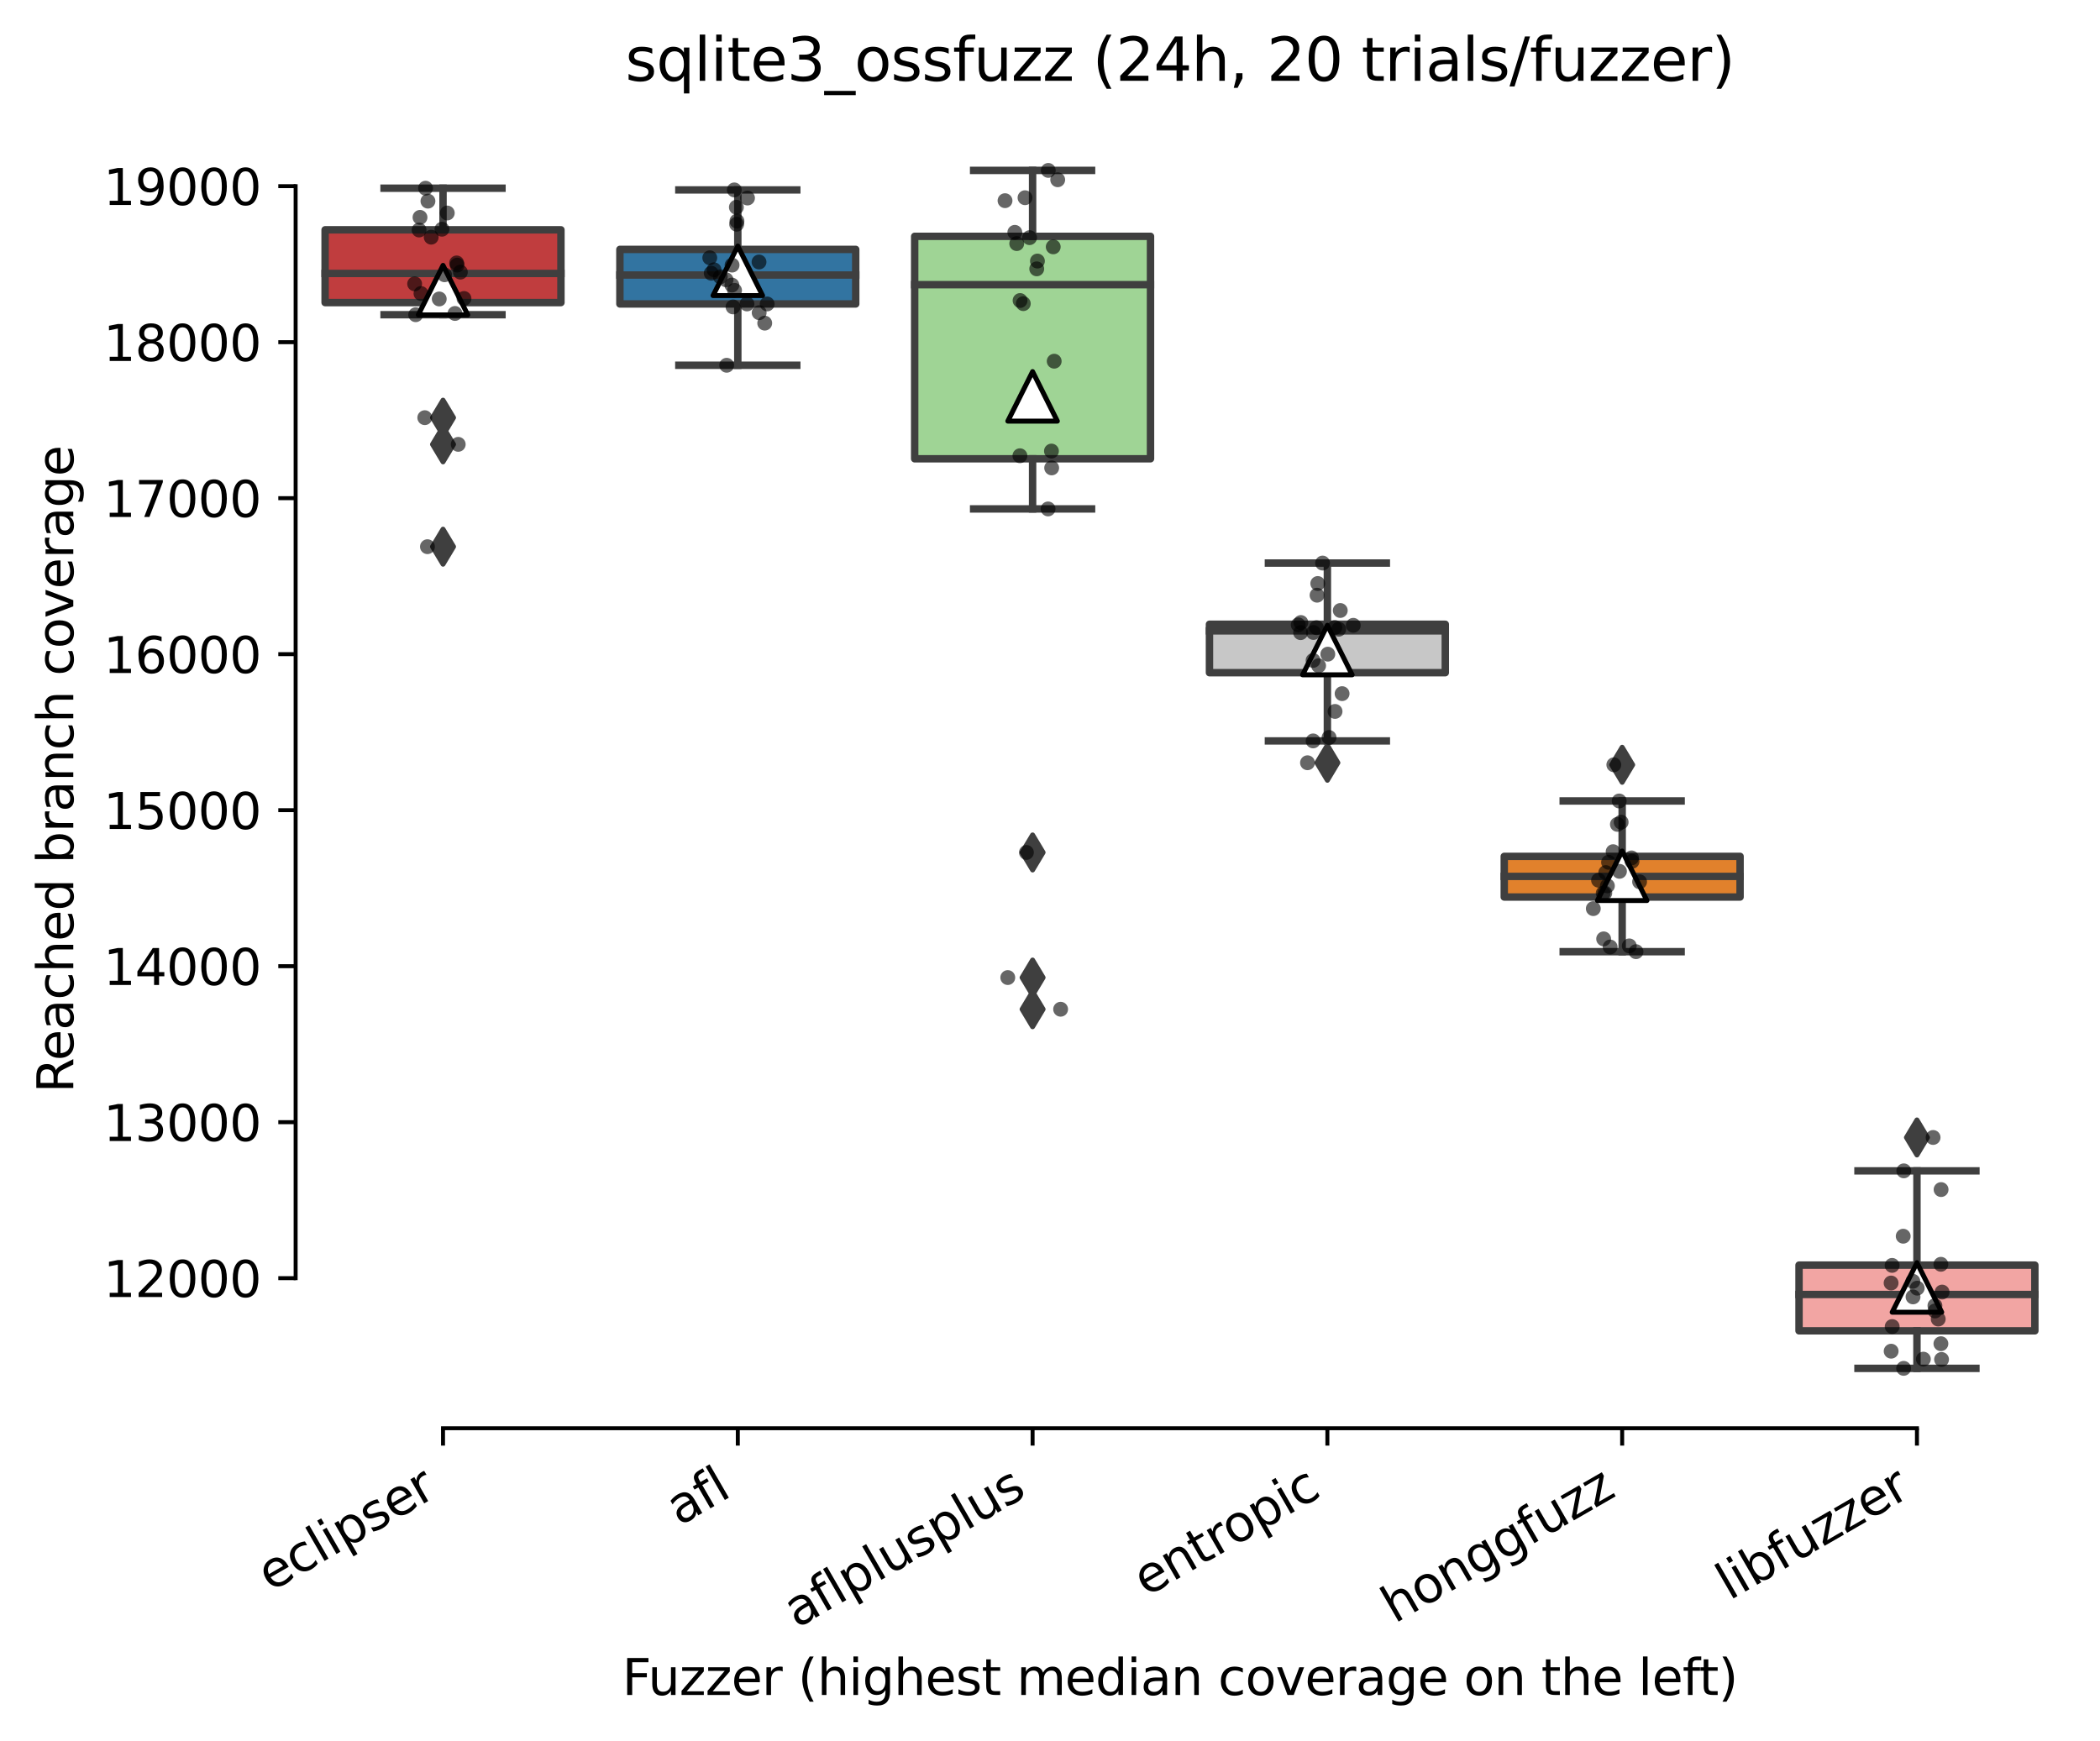 <?xml version="1.0" encoding="utf-8" standalone="no"?>
<!DOCTYPE svg PUBLIC "-//W3C//DTD SVG 1.1//EN"
  "http://www.w3.org/Graphics/SVG/1.1/DTD/svg11.dtd">
<svg xmlns:xlink="http://www.w3.org/1999/xlink" width="424.011pt" height="351.576pt" viewBox="0 0 424.011 351.576" xmlns="http://www.w3.org/2000/svg" version="1.1">
 <defs>
  <style type="text/css">*{stroke-linejoin: round; stroke-linecap: butt}</style>
 </defs>
 <g id="figure_1">
  <g id="patch_1">
   <path d="M 0 351.576 
L 424.011 351.576 
L 424.011 0 
L 0 0 
z
" style="fill: #ffffff"/>
  </g>
  <g id="axes_1">
   <g id="patch_2">
    <path d="M 59.691 288.43 
L 416.811 288.43 
L 416.811 22.318 
L 59.691 22.318 
z
" style="fill: #ffffff"/>
   </g>
   <g id="patch_3">
    <path d="M 65.643 61.106 
L 113.259 61.106 
L 113.259 46.409 
L 65.643 46.409 
L 65.643 61.106 
z
" clip-path="url(#p015e302ca6)" style="fill: #c03d3e; stroke: #3f3f3f; stroke-width: 1.5; stroke-linejoin: miter"/>
   </g>
   <g id="patch_4">
    <path d="M 125.163 61.382 
L 172.779 61.382 
L 172.779 50.363 
L 125.163 50.363 
L 125.163 61.382 
z
" clip-path="url(#p015e302ca6)" style="fill: #3274a1; stroke: #3f3f3f; stroke-width: 1.5; stroke-linejoin: miter"/>
   </g>
   <g id="patch_5">
    <path d="M 184.683 92.649 
L 232.299 92.649 
L 232.299 47.725 
L 184.683 47.725 
L 184.683 92.649 
z
" clip-path="url(#p015e302ca6)" style="fill: #9fd495; stroke: #3f3f3f; stroke-width: 1.5; stroke-linejoin: miter"/>
   </g>
   <g id="patch_6">
    <path d="M 244.203 135.849 
L 291.819 135.849 
L 291.819 126.067 
L 244.203 126.067 
L 244.203 135.849 
z
" clip-path="url(#p015e302ca6)" style="fill: #c7c7c7; stroke: #3f3f3f; stroke-width: 1.5; stroke-linejoin: miter"/>
   </g>
   <g id="patch_7">
    <path d="M 303.723 181.152 
L 351.339 181.152 
L 351.339 172.938 
L 303.723 172.938 
L 303.723 181.152 
z
" clip-path="url(#p015e302ca6)" style="fill: #e1812c; stroke: #3f3f3f; stroke-width: 1.5; stroke-linejoin: miter"/>
   </g>
   <g id="patch_8">
    <path d="M 363.243 268.757 
L 410.859 268.757 
L 410.859 255.486 
L 363.243 255.486 
L 363.243 268.757 
z
" clip-path="url(#p015e302ca6)" style="fill: #f2a5a3; stroke: #3f3f3f; stroke-width: 1.5; stroke-linejoin: miter"/>
   </g>
   <g id="matplotlib.axis_1">
    <g id="xtick_1">
     <g id="line2d_1">
      <defs>
       <path id="m0c757412bb" d="M 0 0 
L 0 3.5 
" style="stroke: #000000; stroke-width: 0.8"/>
      </defs>
      <g>
       <use xlink:href="#m0c757412bb" x="89.451" y="288.43" style="stroke: #000000; stroke-width: 0.8"/>
      </g>
     </g>
     <g id="text_1">
      <!-- eclipser -->
      <g transform="translate(54.61 321.525) rotate(-30) scale(0.1 -0.1)">
       <defs>
        <path id="DejaVuSans-65" d="M 3597 1894 
L 3597 1613 
L 953 1613 
Q 991 1019 1311 708 
Q 1631 397 2203 397 
Q 2534 397 2845 478 
Q 3156 559 3463 722 
L 3463 178 
Q 3153 47 2828 -22 
Q 2503 -91 2169 -91 
Q 1331 -91 842 396 
Q 353 884 353 1716 
Q 353 2575 817 3079 
Q 1281 3584 2069 3584 
Q 2775 3584 3186 3129 
Q 3597 2675 3597 1894 
z
M 3022 2063 
Q 3016 2534 2758 2815 
Q 2500 3097 2075 3097 
Q 1594 3097 1305 2825 
Q 1016 2553 972 2059 
L 3022 2063 
z
" transform="scale(0.016)"/>
        <path id="DejaVuSans-63" d="M 3122 3366 
L 3122 2828 
Q 2878 2963 2633 3030 
Q 2388 3097 2138 3097 
Q 1578 3097 1268 2742 
Q 959 2388 959 1747 
Q 959 1106 1268 751 
Q 1578 397 2138 397 
Q 2388 397 2633 464 
Q 2878 531 3122 666 
L 3122 134 
Q 2881 22 2623 -34 
Q 2366 -91 2075 -91 
Q 1284 -91 818 406 
Q 353 903 353 1747 
Q 353 2603 823 3093 
Q 1294 3584 2113 3584 
Q 2378 3584 2631 3529 
Q 2884 3475 3122 3366 
z
" transform="scale(0.016)"/>
        <path id="DejaVuSans-6c" d="M 603 4863 
L 1178 4863 
L 1178 0 
L 603 0 
L 603 4863 
z
" transform="scale(0.016)"/>
        <path id="DejaVuSans-69" d="M 603 3500 
L 1178 3500 
L 1178 0 
L 603 0 
L 603 3500 
z
M 603 4863 
L 1178 4863 
L 1178 4134 
L 603 4134 
L 603 4863 
z
" transform="scale(0.016)"/>
        <path id="DejaVuSans-70" d="M 1159 525 
L 1159 -1331 
L 581 -1331 
L 581 3500 
L 1159 3500 
L 1159 2969 
Q 1341 3281 1617 3432 
Q 1894 3584 2278 3584 
Q 2916 3584 3314 3078 
Q 3713 2572 3713 1747 
Q 3713 922 3314 415 
Q 2916 -91 2278 -91 
Q 1894 -91 1617 61 
Q 1341 213 1159 525 
z
M 3116 1747 
Q 3116 2381 2855 2742 
Q 2594 3103 2138 3103 
Q 1681 3103 1420 2742 
Q 1159 2381 1159 1747 
Q 1159 1113 1420 752 
Q 1681 391 2138 391 
Q 2594 391 2855 752 
Q 3116 1113 3116 1747 
z
" transform="scale(0.016)"/>
        <path id="DejaVuSans-73" d="M 2834 3397 
L 2834 2853 
Q 2591 2978 2328 3040 
Q 2066 3103 1784 3103 
Q 1356 3103 1142 2972 
Q 928 2841 928 2578 
Q 928 2378 1081 2264 
Q 1234 2150 1697 2047 
L 1894 2003 
Q 2506 1872 2764 1633 
Q 3022 1394 3022 966 
Q 3022 478 2636 193 
Q 2250 -91 1575 -91 
Q 1294 -91 989 -36 
Q 684 19 347 128 
L 347 722 
Q 666 556 975 473 
Q 1284 391 1588 391 
Q 1994 391 2212 530 
Q 2431 669 2431 922 
Q 2431 1156 2273 1281 
Q 2116 1406 1581 1522 
L 1381 1569 
Q 847 1681 609 1914 
Q 372 2147 372 2553 
Q 372 3047 722 3315 
Q 1072 3584 1716 3584 
Q 2034 3584 2315 3537 
Q 2597 3491 2834 3397 
z
" transform="scale(0.016)"/>
        <path id="DejaVuSans-72" d="M 2631 2963 
Q 2534 3019 2420 3045 
Q 2306 3072 2169 3072 
Q 1681 3072 1420 2755 
Q 1159 2438 1159 1844 
L 1159 0 
L 581 0 
L 581 3500 
L 1159 3500 
L 1159 2956 
Q 1341 3275 1631 3429 
Q 1922 3584 2338 3584 
Q 2397 3584 2469 3576 
Q 2541 3569 2628 3553 
L 2631 2963 
z
" transform="scale(0.016)"/>
       </defs>
       <use xlink:href="#DejaVuSans-65"/>
       <use xlink:href="#DejaVuSans-63" x="61.523"/>
       <use xlink:href="#DejaVuSans-6c" x="116.504"/>
       <use xlink:href="#DejaVuSans-69" x="144.287"/>
       <use xlink:href="#DejaVuSans-70" x="172.07"/>
       <use xlink:href="#DejaVuSans-73" x="235.547"/>
       <use xlink:href="#DejaVuSans-65" x="287.646"/>
       <use xlink:href="#DejaVuSans-72" x="349.17"/>
      </g>
     </g>
    </g>
    <g id="xtick_2">
     <g id="line2d_2">
      <g>
       <use xlink:href="#m0c757412bb" x="148.971" y="288.43" style="stroke: #000000; stroke-width: 0.8"/>
      </g>
     </g>
     <g id="text_2">
      <!-- afl -->
      <g transform="translate(137.169 308.224) rotate(-30) scale(0.1 -0.1)">
       <defs>
        <path id="DejaVuSans-61" d="M 2194 1759 
Q 1497 1759 1228 1600 
Q 959 1441 959 1056 
Q 959 750 1161 570 
Q 1363 391 1709 391 
Q 2188 391 2477 730 
Q 2766 1069 2766 1631 
L 2766 1759 
L 2194 1759 
z
M 3341 1997 
L 3341 0 
L 2766 0 
L 2766 531 
Q 2569 213 2275 61 
Q 1981 -91 1556 -91 
Q 1019 -91 701 211 
Q 384 513 384 1019 
Q 384 1609 779 1909 
Q 1175 2209 1959 2209 
L 2766 2209 
L 2766 2266 
Q 2766 2663 2505 2880 
Q 2244 3097 1772 3097 
Q 1472 3097 1187 3025 
Q 903 2953 641 2809 
L 641 3341 
Q 956 3463 1253 3523 
Q 1550 3584 1831 3584 
Q 2591 3584 2966 3190 
Q 3341 2797 3341 1997 
z
" transform="scale(0.016)"/>
        <path id="DejaVuSans-66" d="M 2375 4863 
L 2375 4384 
L 1825 4384 
Q 1516 4384 1395 4259 
Q 1275 4134 1275 3809 
L 1275 3500 
L 2222 3500 
L 2222 3053 
L 1275 3053 
L 1275 0 
L 697 0 
L 697 3053 
L 147 3053 
L 147 3500 
L 697 3500 
L 697 3744 
Q 697 4328 969 4595 
Q 1241 4863 1831 4863 
L 2375 4863 
z
" transform="scale(0.016)"/>
       </defs>
       <use xlink:href="#DejaVuSans-61"/>
       <use xlink:href="#DejaVuSans-66" x="61.279"/>
       <use xlink:href="#DejaVuSans-6c" x="96.484"/>
      </g>
     </g>
    </g>
    <g id="xtick_3">
     <g id="line2d_3">
      <g>
       <use xlink:href="#m0c757412bb" x="208.491" y="288.43" style="stroke: #000000; stroke-width: 0.8"/>
      </g>
     </g>
     <g id="text_3">
      <!-- aflplusplus -->
      <g transform="translate(160.882 328.897) rotate(-30) scale(0.1 -0.1)">
       <defs>
        <path id="DejaVuSans-75" d="M 544 1381 
L 544 3500 
L 1119 3500 
L 1119 1403 
Q 1119 906 1312 657 
Q 1506 409 1894 409 
Q 2359 409 2629 706 
Q 2900 1003 2900 1516 
L 2900 3500 
L 3475 3500 
L 3475 0 
L 2900 0 
L 2900 538 
Q 2691 219 2414 64 
Q 2138 -91 1772 -91 
Q 1169 -91 856 284 
Q 544 659 544 1381 
z
M 1991 3584 
L 1991 3584 
z
" transform="scale(0.016)"/>
       </defs>
       <use xlink:href="#DejaVuSans-61"/>
       <use xlink:href="#DejaVuSans-66" x="61.279"/>
       <use xlink:href="#DejaVuSans-6c" x="96.484"/>
       <use xlink:href="#DejaVuSans-70" x="124.268"/>
       <use xlink:href="#DejaVuSans-6c" x="187.744"/>
       <use xlink:href="#DejaVuSans-75" x="215.527"/>
       <use xlink:href="#DejaVuSans-73" x="278.906"/>
       <use xlink:href="#DejaVuSans-70" x="331.006"/>
       <use xlink:href="#DejaVuSans-6c" x="394.482"/>
       <use xlink:href="#DejaVuSans-75" x="422.266"/>
       <use xlink:href="#DejaVuSans-73" x="485.645"/>
      </g>
     </g>
    </g>
    <g id="xtick_4">
     <g id="line2d_4">
      <g>
       <use xlink:href="#m0c757412bb" x="268.011" y="288.43" style="stroke: #000000; stroke-width: 0.8"/>
      </g>
     </g>
     <g id="text_4">
      <!-- entropic -->
      <g transform="translate(231.429 322.531) rotate(-30) scale(0.1 -0.1)">
       <defs>
        <path id="DejaVuSans-6e" d="M 3513 2113 
L 3513 0 
L 2938 0 
L 2938 2094 
Q 2938 2591 2744 2837 
Q 2550 3084 2163 3084 
Q 1697 3084 1428 2787 
Q 1159 2491 1159 1978 
L 1159 0 
L 581 0 
L 581 3500 
L 1159 3500 
L 1159 2956 
Q 1366 3272 1645 3428 
Q 1925 3584 2291 3584 
Q 2894 3584 3203 3211 
Q 3513 2838 3513 2113 
z
" transform="scale(0.016)"/>
        <path id="DejaVuSans-74" d="M 1172 4494 
L 1172 3500 
L 2356 3500 
L 2356 3053 
L 1172 3053 
L 1172 1153 
Q 1172 725 1289 603 
Q 1406 481 1766 481 
L 2356 481 
L 2356 0 
L 1766 0 
Q 1100 0 847 248 
Q 594 497 594 1153 
L 594 3053 
L 172 3053 
L 172 3500 
L 594 3500 
L 594 4494 
L 1172 4494 
z
" transform="scale(0.016)"/>
        <path id="DejaVuSans-6f" d="M 1959 3097 
Q 1497 3097 1228 2736 
Q 959 2375 959 1747 
Q 959 1119 1226 758 
Q 1494 397 1959 397 
Q 2419 397 2687 759 
Q 2956 1122 2956 1747 
Q 2956 2369 2687 2733 
Q 2419 3097 1959 3097 
z
M 1959 3584 
Q 2709 3584 3137 3096 
Q 3566 2609 3566 1747 
Q 3566 888 3137 398 
Q 2709 -91 1959 -91 
Q 1206 -91 779 398 
Q 353 888 353 1747 
Q 353 2609 779 3096 
Q 1206 3584 1959 3584 
z
" transform="scale(0.016)"/>
       </defs>
       <use xlink:href="#DejaVuSans-65"/>
       <use xlink:href="#DejaVuSans-6e" x="61.523"/>
       <use xlink:href="#DejaVuSans-74" x="124.902"/>
       <use xlink:href="#DejaVuSans-72" x="164.111"/>
       <use xlink:href="#DejaVuSans-6f" x="202.975"/>
       <use xlink:href="#DejaVuSans-70" x="264.156"/>
       <use xlink:href="#DejaVuSans-69" x="327.633"/>
       <use xlink:href="#DejaVuSans-63" x="355.416"/>
      </g>
     </g>
    </g>
    <g id="xtick_5">
     <g id="line2d_5">
      <g>
       <use xlink:href="#m0c757412bb" x="327.531" y="288.43" style="stroke: #000000; stroke-width: 0.8"/>
      </g>
     </g>
     <g id="text_5">
      <!-- honggfuzz -->
      <g transform="translate(281.591 327.933) rotate(-30) scale(0.1 -0.1)">
       <defs>
        <path id="DejaVuSans-68" d="M 3513 2113 
L 3513 0 
L 2938 0 
L 2938 2094 
Q 2938 2591 2744 2837 
Q 2550 3084 2163 3084 
Q 1697 3084 1428 2787 
Q 1159 2491 1159 1978 
L 1159 0 
L 581 0 
L 581 4863 
L 1159 4863 
L 1159 2956 
Q 1366 3272 1645 3428 
Q 1925 3584 2291 3584 
Q 2894 3584 3203 3211 
Q 3513 2838 3513 2113 
z
" transform="scale(0.016)"/>
        <path id="DejaVuSans-67" d="M 2906 1791 
Q 2906 2416 2648 2759 
Q 2391 3103 1925 3103 
Q 1463 3103 1205 2759 
Q 947 2416 947 1791 
Q 947 1169 1205 825 
Q 1463 481 1925 481 
Q 2391 481 2648 825 
Q 2906 1169 2906 1791 
z
M 3481 434 
Q 3481 -459 3084 -895 
Q 2688 -1331 1869 -1331 
Q 1566 -1331 1297 -1286 
Q 1028 -1241 775 -1147 
L 775 -588 
Q 1028 -725 1275 -790 
Q 1522 -856 1778 -856 
Q 2344 -856 2625 -561 
Q 2906 -266 2906 331 
L 2906 616 
Q 2728 306 2450 153 
Q 2172 0 1784 0 
Q 1141 0 747 490 
Q 353 981 353 1791 
Q 353 2603 747 3093 
Q 1141 3584 1784 3584 
Q 2172 3584 2450 3431 
Q 2728 3278 2906 2969 
L 2906 3500 
L 3481 3500 
L 3481 434 
z
" transform="scale(0.016)"/>
        <path id="DejaVuSans-7a" d="M 353 3500 
L 3084 3500 
L 3084 2975 
L 922 459 
L 3084 459 
L 3084 0 
L 275 0 
L 275 525 
L 2438 3041 
L 353 3041 
L 353 3500 
z
" transform="scale(0.016)"/>
       </defs>
       <use xlink:href="#DejaVuSans-68"/>
       <use xlink:href="#DejaVuSans-6f" x="63.379"/>
       <use xlink:href="#DejaVuSans-6e" x="124.561"/>
       <use xlink:href="#DejaVuSans-67" x="187.939"/>
       <use xlink:href="#DejaVuSans-67" x="251.416"/>
       <use xlink:href="#DejaVuSans-66" x="314.893"/>
       <use xlink:href="#DejaVuSans-75" x="350.098"/>
       <use xlink:href="#DejaVuSans-7a" x="413.477"/>
       <use xlink:href="#DejaVuSans-7a" x="465.967"/>
      </g>
     </g>
    </g>
    <g id="xtick_6">
     <g id="line2d_6">
      <g>
       <use xlink:href="#m0c757412bb" x="387.051" y="288.43" style="stroke: #000000; stroke-width: 0.8"/>
      </g>
     </g>
     <g id="text_6">
      <!-- libfuzzer -->
      <g transform="translate(349.184 323.272) rotate(-30) scale(0.1 -0.1)">
       <defs>
        <path id="DejaVuSans-62" d="M 3116 1747 
Q 3116 2381 2855 2742 
Q 2594 3103 2138 3103 
Q 1681 3103 1420 2742 
Q 1159 2381 1159 1747 
Q 1159 1113 1420 752 
Q 1681 391 2138 391 
Q 2594 391 2855 752 
Q 3116 1113 3116 1747 
z
M 1159 2969 
Q 1341 3281 1617 3432 
Q 1894 3584 2278 3584 
Q 2916 3584 3314 3078 
Q 3713 2572 3713 1747 
Q 3713 922 3314 415 
Q 2916 -91 2278 -91 
Q 1894 -91 1617 61 
Q 1341 213 1159 525 
L 1159 0 
L 581 0 
L 581 4863 
L 1159 4863 
L 1159 2969 
z
" transform="scale(0.016)"/>
       </defs>
       <use xlink:href="#DejaVuSans-6c"/>
       <use xlink:href="#DejaVuSans-69" x="27.783"/>
       <use xlink:href="#DejaVuSans-62" x="55.566"/>
       <use xlink:href="#DejaVuSans-66" x="119.043"/>
       <use xlink:href="#DejaVuSans-75" x="154.248"/>
       <use xlink:href="#DejaVuSans-7a" x="217.627"/>
       <use xlink:href="#DejaVuSans-7a" x="270.117"/>
       <use xlink:href="#DejaVuSans-65" x="322.607"/>
       <use xlink:href="#DejaVuSans-72" x="384.131"/>
      </g>
     </g>
    </g>
    <g id="text_7">
     <!-- Fuzzer (highest median coverage on the left) -->
     <g transform="translate(125.633 342.297) scale(0.1 -0.1)">
      <defs>
       <path id="DejaVuSans-46" d="M 628 4666 
L 3309 4666 
L 3309 4134 
L 1259 4134 
L 1259 2759 
L 3109 2759 
L 3109 2228 
L 1259 2228 
L 1259 0 
L 628 0 
L 628 4666 
z
" transform="scale(0.016)"/>
       <path id="DejaVuSans-20" transform="scale(0.016)"/>
       <path id="DejaVuSans-28" d="M 1984 4856 
Q 1566 4138 1362 3434 
Q 1159 2731 1159 2009 
Q 1159 1288 1364 580 
Q 1569 -128 1984 -844 
L 1484 -844 
Q 1016 -109 783 600 
Q 550 1309 550 2009 
Q 550 2706 781 3412 
Q 1013 4119 1484 4856 
L 1984 4856 
z
" transform="scale(0.016)"/>
       <path id="DejaVuSans-6d" d="M 3328 2828 
Q 3544 3216 3844 3400 
Q 4144 3584 4550 3584 
Q 5097 3584 5394 3201 
Q 5691 2819 5691 2113 
L 5691 0 
L 5113 0 
L 5113 2094 
Q 5113 2597 4934 2840 
Q 4756 3084 4391 3084 
Q 3944 3084 3684 2787 
Q 3425 2491 3425 1978 
L 3425 0 
L 2847 0 
L 2847 2094 
Q 2847 2600 2669 2842 
Q 2491 3084 2119 3084 
Q 1678 3084 1418 2786 
Q 1159 2488 1159 1978 
L 1159 0 
L 581 0 
L 581 3500 
L 1159 3500 
L 1159 2956 
Q 1356 3278 1631 3431 
Q 1906 3584 2284 3584 
Q 2666 3584 2933 3390 
Q 3200 3197 3328 2828 
z
" transform="scale(0.016)"/>
       <path id="DejaVuSans-64" d="M 2906 2969 
L 2906 4863 
L 3481 4863 
L 3481 0 
L 2906 0 
L 2906 525 
Q 2725 213 2448 61 
Q 2172 -91 1784 -91 
Q 1150 -91 751 415 
Q 353 922 353 1747 
Q 353 2572 751 3078 
Q 1150 3584 1784 3584 
Q 2172 3584 2448 3432 
Q 2725 3281 2906 2969 
z
M 947 1747 
Q 947 1113 1208 752 
Q 1469 391 1925 391 
Q 2381 391 2643 752 
Q 2906 1113 2906 1747 
Q 2906 2381 2643 2742 
Q 2381 3103 1925 3103 
Q 1469 3103 1208 2742 
Q 947 2381 947 1747 
z
" transform="scale(0.016)"/>
       <path id="DejaVuSans-76" d="M 191 3500 
L 800 3500 
L 1894 563 
L 2988 3500 
L 3597 3500 
L 2284 0 
L 1503 0 
L 191 3500 
z
" transform="scale(0.016)"/>
       <path id="DejaVuSans-29" d="M 513 4856 
L 1013 4856 
Q 1481 4119 1714 3412 
Q 1947 2706 1947 2009 
Q 1947 1309 1714 600 
Q 1481 -109 1013 -844 
L 513 -844 
Q 928 -128 1133 580 
Q 1338 1288 1338 2009 
Q 1338 2731 1133 3434 
Q 928 4138 513 4856 
z
" transform="scale(0.016)"/>
      </defs>
      <use xlink:href="#DejaVuSans-46"/>
      <use xlink:href="#DejaVuSans-75" x="52.02"/>
      <use xlink:href="#DejaVuSans-7a" x="115.398"/>
      <use xlink:href="#DejaVuSans-7a" x="167.889"/>
      <use xlink:href="#DejaVuSans-65" x="220.379"/>
      <use xlink:href="#DejaVuSans-72" x="281.902"/>
      <use xlink:href="#DejaVuSans-20" x="323.016"/>
      <use xlink:href="#DejaVuSans-28" x="354.803"/>
      <use xlink:href="#DejaVuSans-68" x="393.816"/>
      <use xlink:href="#DejaVuSans-69" x="457.195"/>
      <use xlink:href="#DejaVuSans-67" x="484.979"/>
      <use xlink:href="#DejaVuSans-68" x="548.455"/>
      <use xlink:href="#DejaVuSans-65" x="611.834"/>
      <use xlink:href="#DejaVuSans-73" x="673.357"/>
      <use xlink:href="#DejaVuSans-74" x="725.457"/>
      <use xlink:href="#DejaVuSans-20" x="764.666"/>
      <use xlink:href="#DejaVuSans-6d" x="796.453"/>
      <use xlink:href="#DejaVuSans-65" x="893.865"/>
      <use xlink:href="#DejaVuSans-64" x="955.389"/>
      <use xlink:href="#DejaVuSans-69" x="1018.865"/>
      <use xlink:href="#DejaVuSans-61" x="1046.648"/>
      <use xlink:href="#DejaVuSans-6e" x="1107.928"/>
      <use xlink:href="#DejaVuSans-20" x="1171.307"/>
      <use xlink:href="#DejaVuSans-63" x="1203.094"/>
      <use xlink:href="#DejaVuSans-6f" x="1258.074"/>
      <use xlink:href="#DejaVuSans-76" x="1319.256"/>
      <use xlink:href="#DejaVuSans-65" x="1378.436"/>
      <use xlink:href="#DejaVuSans-72" x="1439.959"/>
      <use xlink:href="#DejaVuSans-61" x="1481.072"/>
      <use xlink:href="#DejaVuSans-67" x="1542.352"/>
      <use xlink:href="#DejaVuSans-65" x="1605.828"/>
      <use xlink:href="#DejaVuSans-20" x="1667.352"/>
      <use xlink:href="#DejaVuSans-6f" x="1699.139"/>
      <use xlink:href="#DejaVuSans-6e" x="1760.32"/>
      <use xlink:href="#DejaVuSans-20" x="1823.699"/>
      <use xlink:href="#DejaVuSans-74" x="1855.486"/>
      <use xlink:href="#DejaVuSans-68" x="1894.695"/>
      <use xlink:href="#DejaVuSans-65" x="1958.074"/>
      <use xlink:href="#DejaVuSans-20" x="2019.598"/>
      <use xlink:href="#DejaVuSans-6c" x="2051.385"/>
      <use xlink:href="#DejaVuSans-65" x="2079.168"/>
      <use xlink:href="#DejaVuSans-66" x="2140.691"/>
      <use xlink:href="#DejaVuSans-74" x="2174.146"/>
      <use xlink:href="#DejaVuSans-29" x="2213.355"/>
     </g>
    </g>
   </g>
   <g id="matplotlib.axis_2">
    <g id="ytick_1">
     <g id="line2d_7">
      <defs>
       <path id="mc13f1d4193" d="M 0 0 
L -3.5 0 
" style="stroke: #000000; stroke-width: 0.8"/>
      </defs>
      <g>
       <use xlink:href="#mc13f1d4193" x="59.691" y="258.125" style="stroke: #000000; stroke-width: 0.8"/>
      </g>
     </g>
     <g id="text_8">
      <!-- 12000 -->
      <g transform="translate(20.878 261.924) scale(0.1 -0.1)">
       <defs>
        <path id="DejaVuSans-31" d="M 794 531 
L 1825 531 
L 1825 4091 
L 703 3866 
L 703 4441 
L 1819 4666 
L 2450 4666 
L 2450 531 
L 3481 531 
L 3481 0 
L 794 0 
L 794 531 
z
" transform="scale(0.016)"/>
        <path id="DejaVuSans-32" d="M 1228 531 
L 3431 531 
L 3431 0 
L 469 0 
L 469 531 
Q 828 903 1448 1529 
Q 2069 2156 2228 2338 
Q 2531 2678 2651 2914 
Q 2772 3150 2772 3378 
Q 2772 3750 2511 3984 
Q 2250 4219 1831 4219 
Q 1534 4219 1204 4116 
Q 875 4013 500 3803 
L 500 4441 
Q 881 4594 1212 4672 
Q 1544 4750 1819 4750 
Q 2544 4750 2975 4387 
Q 3406 4025 3406 3419 
Q 3406 3131 3298 2873 
Q 3191 2616 2906 2266 
Q 2828 2175 2409 1742 
Q 1991 1309 1228 531 
z
" transform="scale(0.016)"/>
        <path id="DejaVuSans-30" d="M 2034 4250 
Q 1547 4250 1301 3770 
Q 1056 3291 1056 2328 
Q 1056 1369 1301 889 
Q 1547 409 2034 409 
Q 2525 409 2770 889 
Q 3016 1369 3016 2328 
Q 3016 3291 2770 3770 
Q 2525 4250 2034 4250 
z
M 2034 4750 
Q 2819 4750 3233 4129 
Q 3647 3509 3647 2328 
Q 3647 1150 3233 529 
Q 2819 -91 2034 -91 
Q 1250 -91 836 529 
Q 422 1150 422 2328 
Q 422 3509 836 4129 
Q 1250 4750 2034 4750 
z
" transform="scale(0.016)"/>
       </defs>
       <use xlink:href="#DejaVuSans-31"/>
       <use xlink:href="#DejaVuSans-32" x="63.623"/>
       <use xlink:href="#DejaVuSans-30" x="127.246"/>
       <use xlink:href="#DejaVuSans-30" x="190.869"/>
       <use xlink:href="#DejaVuSans-30" x="254.492"/>
      </g>
     </g>
    </g>
    <g id="ytick_2">
     <g id="line2d_8">
      <g>
       <use xlink:href="#mc13f1d4193" x="59.691" y="226.621" style="stroke: #000000; stroke-width: 0.8"/>
      </g>
     </g>
     <g id="text_9">
      <!-- 13000 -->
      <g transform="translate(20.878 230.42) scale(0.1 -0.1)">
       <defs>
        <path id="DejaVuSans-33" d="M 2597 2516 
Q 3050 2419 3304 2112 
Q 3559 1806 3559 1356 
Q 3559 666 3084 287 
Q 2609 -91 1734 -91 
Q 1441 -91 1130 -33 
Q 819 25 488 141 
L 488 750 
Q 750 597 1062 519 
Q 1375 441 1716 441 
Q 2309 441 2620 675 
Q 2931 909 2931 1356 
Q 2931 1769 2642 2001 
Q 2353 2234 1838 2234 
L 1294 2234 
L 1294 2753 
L 1863 2753 
Q 2328 2753 2575 2939 
Q 2822 3125 2822 3475 
Q 2822 3834 2567 4026 
Q 2313 4219 1838 4219 
Q 1578 4219 1281 4162 
Q 984 4106 628 3988 
L 628 4550 
Q 988 4650 1302 4700 
Q 1616 4750 1894 4750 
Q 2613 4750 3031 4423 
Q 3450 4097 3450 3541 
Q 3450 3153 3228 2886 
Q 3006 2619 2597 2516 
z
" transform="scale(0.016)"/>
       </defs>
       <use xlink:href="#DejaVuSans-31"/>
       <use xlink:href="#DejaVuSans-33" x="63.623"/>
       <use xlink:href="#DejaVuSans-30" x="127.246"/>
       <use xlink:href="#DejaVuSans-30" x="190.869"/>
       <use xlink:href="#DejaVuSans-30" x="254.492"/>
      </g>
     </g>
    </g>
    <g id="ytick_3">
     <g id="line2d_9">
      <g>
       <use xlink:href="#mc13f1d4193" x="59.691" y="195.117" style="stroke: #000000; stroke-width: 0.8"/>
      </g>
     </g>
     <g id="text_10">
      <!-- 14000 -->
      <g transform="translate(20.878 198.916) scale(0.1 -0.1)">
       <defs>
        <path id="DejaVuSans-34" d="M 2419 4116 
L 825 1625 
L 2419 1625 
L 2419 4116 
z
M 2253 4666 
L 3047 4666 
L 3047 1625 
L 3713 1625 
L 3713 1100 
L 3047 1100 
L 3047 0 
L 2419 0 
L 2419 1100 
L 313 1100 
L 313 1709 
L 2253 4666 
z
" transform="scale(0.016)"/>
       </defs>
       <use xlink:href="#DejaVuSans-31"/>
       <use xlink:href="#DejaVuSans-34" x="63.623"/>
       <use xlink:href="#DejaVuSans-30" x="127.246"/>
       <use xlink:href="#DejaVuSans-30" x="190.869"/>
       <use xlink:href="#DejaVuSans-30" x="254.492"/>
      </g>
     </g>
    </g>
    <g id="ytick_4">
     <g id="line2d_10">
      <g>
       <use xlink:href="#mc13f1d4193" x="59.691" y="163.612" style="stroke: #000000; stroke-width: 0.8"/>
      </g>
     </g>
     <g id="text_11">
      <!-- 15000 -->
      <g transform="translate(20.878 167.412) scale(0.1 -0.1)">
       <defs>
        <path id="DejaVuSans-35" d="M 691 4666 
L 3169 4666 
L 3169 4134 
L 1269 4134 
L 1269 2991 
Q 1406 3038 1543 3061 
Q 1681 3084 1819 3084 
Q 2600 3084 3056 2656 
Q 3513 2228 3513 1497 
Q 3513 744 3044 326 
Q 2575 -91 1722 -91 
Q 1428 -91 1123 -41 
Q 819 9 494 109 
L 494 744 
Q 775 591 1075 516 
Q 1375 441 1709 441 
Q 2250 441 2565 725 
Q 2881 1009 2881 1497 
Q 2881 1984 2565 2268 
Q 2250 2553 1709 2553 
Q 1456 2553 1204 2497 
Q 953 2441 691 2322 
L 691 4666 
z
" transform="scale(0.016)"/>
       </defs>
       <use xlink:href="#DejaVuSans-31"/>
       <use xlink:href="#DejaVuSans-35" x="63.623"/>
       <use xlink:href="#DejaVuSans-30" x="127.246"/>
       <use xlink:href="#DejaVuSans-30" x="190.869"/>
       <use xlink:href="#DejaVuSans-30" x="254.492"/>
      </g>
     </g>
    </g>
    <g id="ytick_5">
     <g id="line2d_11">
      <g>
       <use xlink:href="#mc13f1d4193" x="59.691" y="132.108" style="stroke: #000000; stroke-width: 0.8"/>
      </g>
     </g>
     <g id="text_12">
      <!-- 16000 -->
      <g transform="translate(20.878 135.908) scale(0.1 -0.1)">
       <defs>
        <path id="DejaVuSans-36" d="M 2113 2584 
Q 1688 2584 1439 2293 
Q 1191 2003 1191 1497 
Q 1191 994 1439 701 
Q 1688 409 2113 409 
Q 2538 409 2786 701 
Q 3034 994 3034 1497 
Q 3034 2003 2786 2293 
Q 2538 2584 2113 2584 
z
M 3366 4563 
L 3366 3988 
Q 3128 4100 2886 4159 
Q 2644 4219 2406 4219 
Q 1781 4219 1451 3797 
Q 1122 3375 1075 2522 
Q 1259 2794 1537 2939 
Q 1816 3084 2150 3084 
Q 2853 3084 3261 2657 
Q 3669 2231 3669 1497 
Q 3669 778 3244 343 
Q 2819 -91 2113 -91 
Q 1303 -91 875 529 
Q 447 1150 447 2328 
Q 447 3434 972 4092 
Q 1497 4750 2381 4750 
Q 2619 4750 2861 4703 
Q 3103 4656 3366 4563 
z
" transform="scale(0.016)"/>
       </defs>
       <use xlink:href="#DejaVuSans-31"/>
       <use xlink:href="#DejaVuSans-36" x="63.623"/>
       <use xlink:href="#DejaVuSans-30" x="127.246"/>
       <use xlink:href="#DejaVuSans-30" x="190.869"/>
       <use xlink:href="#DejaVuSans-30" x="254.492"/>
      </g>
     </g>
    </g>
    <g id="ytick_6">
     <g id="line2d_12">
      <g>
       <use xlink:href="#mc13f1d4193" x="59.691" y="100.604" style="stroke: #000000; stroke-width: 0.8"/>
      </g>
     </g>
     <g id="text_13">
      <!-- 17000 -->
      <g transform="translate(20.878 104.403) scale(0.1 -0.1)">
       <defs>
        <path id="DejaVuSans-37" d="M 525 4666 
L 3525 4666 
L 3525 4397 
L 1831 0 
L 1172 0 
L 2766 4134 
L 525 4134 
L 525 4666 
z
" transform="scale(0.016)"/>
       </defs>
       <use xlink:href="#DejaVuSans-31"/>
       <use xlink:href="#DejaVuSans-37" x="63.623"/>
       <use xlink:href="#DejaVuSans-30" x="127.246"/>
       <use xlink:href="#DejaVuSans-30" x="190.869"/>
       <use xlink:href="#DejaVuSans-30" x="254.492"/>
      </g>
     </g>
    </g>
    <g id="ytick_7">
     <g id="line2d_13">
      <g>
       <use xlink:href="#mc13f1d4193" x="59.691" y="69.1" style="stroke: #000000; stroke-width: 0.8"/>
      </g>
     </g>
     <g id="text_14">
      <!-- 18000 -->
      <g transform="translate(20.878 72.899) scale(0.1 -0.1)">
       <defs>
        <path id="DejaVuSans-38" d="M 2034 2216 
Q 1584 2216 1326 1975 
Q 1069 1734 1069 1313 
Q 1069 891 1326 650 
Q 1584 409 2034 409 
Q 2484 409 2743 651 
Q 3003 894 3003 1313 
Q 3003 1734 2745 1975 
Q 2488 2216 2034 2216 
z
M 1403 2484 
Q 997 2584 770 2862 
Q 544 3141 544 3541 
Q 544 4100 942 4425 
Q 1341 4750 2034 4750 
Q 2731 4750 3128 4425 
Q 3525 4100 3525 3541 
Q 3525 3141 3298 2862 
Q 3072 2584 2669 2484 
Q 3125 2378 3379 2068 
Q 3634 1759 3634 1313 
Q 3634 634 3220 271 
Q 2806 -91 2034 -91 
Q 1263 -91 848 271 
Q 434 634 434 1313 
Q 434 1759 690 2068 
Q 947 2378 1403 2484 
z
M 1172 3481 
Q 1172 3119 1398 2916 
Q 1625 2713 2034 2713 
Q 2441 2713 2670 2916 
Q 2900 3119 2900 3481 
Q 2900 3844 2670 4047 
Q 2441 4250 2034 4250 
Q 1625 4250 1398 4047 
Q 1172 3844 1172 3481 
z
" transform="scale(0.016)"/>
       </defs>
       <use xlink:href="#DejaVuSans-31"/>
       <use xlink:href="#DejaVuSans-38" x="63.623"/>
       <use xlink:href="#DejaVuSans-30" x="127.246"/>
       <use xlink:href="#DejaVuSans-30" x="190.869"/>
       <use xlink:href="#DejaVuSans-30" x="254.492"/>
      </g>
     </g>
    </g>
    <g id="ytick_8">
     <g id="line2d_14">
      <g>
       <use xlink:href="#mc13f1d4193" x="59.691" y="37.596" style="stroke: #000000; stroke-width: 0.8"/>
      </g>
     </g>
     <g id="text_15">
      <!-- 19000 -->
      <g transform="translate(20.878 41.395) scale(0.1 -0.1)">
       <defs>
        <path id="DejaVuSans-39" d="M 703 97 
L 703 672 
Q 941 559 1184 500 
Q 1428 441 1663 441 
Q 2288 441 2617 861 
Q 2947 1281 2994 2138 
Q 2813 1869 2534 1725 
Q 2256 1581 1919 1581 
Q 1219 1581 811 2004 
Q 403 2428 403 3163 
Q 403 3881 828 4315 
Q 1253 4750 1959 4750 
Q 2769 4750 3195 4129 
Q 3622 3509 3622 2328 
Q 3622 1225 3098 567 
Q 2575 -91 1691 -91 
Q 1453 -91 1209 -44 
Q 966 3 703 97 
z
M 1959 2075 
Q 2384 2075 2632 2365 
Q 2881 2656 2881 3163 
Q 2881 3666 2632 3958 
Q 2384 4250 1959 4250 
Q 1534 4250 1286 3958 
Q 1038 3666 1038 3163 
Q 1038 2656 1286 2365 
Q 1534 2075 1959 2075 
z
" transform="scale(0.016)"/>
       </defs>
       <use xlink:href="#DejaVuSans-31"/>
       <use xlink:href="#DejaVuSans-39" x="63.623"/>
       <use xlink:href="#DejaVuSans-30" x="127.246"/>
       <use xlink:href="#DejaVuSans-30" x="190.869"/>
       <use xlink:href="#DejaVuSans-30" x="254.492"/>
      </g>
     </g>
    </g>
    <g id="text_16">
     <!-- Reached branch coverage -->
     <g transform="translate(14.798 220.706) rotate(-90) scale(0.1 -0.1)">
      <defs>
       <path id="DejaVuSans-52" d="M 2841 2188 
Q 3044 2119 3236 1894 
Q 3428 1669 3622 1275 
L 4263 0 
L 3584 0 
L 2988 1197 
Q 2756 1666 2539 1819 
Q 2322 1972 1947 1972 
L 1259 1972 
L 1259 0 
L 628 0 
L 628 4666 
L 2053 4666 
Q 2853 4666 3247 4331 
Q 3641 3997 3641 3322 
Q 3641 2881 3436 2590 
Q 3231 2300 2841 2188 
z
M 1259 4147 
L 1259 2491 
L 2053 2491 
Q 2509 2491 2742 2702 
Q 2975 2913 2975 3322 
Q 2975 3731 2742 3939 
Q 2509 4147 2053 4147 
L 1259 4147 
z
" transform="scale(0.016)"/>
      </defs>
      <use xlink:href="#DejaVuSans-52"/>
      <use xlink:href="#DejaVuSans-65" x="64.982"/>
      <use xlink:href="#DejaVuSans-61" x="126.506"/>
      <use xlink:href="#DejaVuSans-63" x="187.785"/>
      <use xlink:href="#DejaVuSans-68" x="242.766"/>
      <use xlink:href="#DejaVuSans-65" x="306.145"/>
      <use xlink:href="#DejaVuSans-64" x="367.668"/>
      <use xlink:href="#DejaVuSans-20" x="431.145"/>
      <use xlink:href="#DejaVuSans-62" x="462.932"/>
      <use xlink:href="#DejaVuSans-72" x="526.408"/>
      <use xlink:href="#DejaVuSans-61" x="567.521"/>
      <use xlink:href="#DejaVuSans-6e" x="628.801"/>
      <use xlink:href="#DejaVuSans-63" x="692.18"/>
      <use xlink:href="#DejaVuSans-68" x="747.16"/>
      <use xlink:href="#DejaVuSans-20" x="810.539"/>
      <use xlink:href="#DejaVuSans-63" x="842.326"/>
      <use xlink:href="#DejaVuSans-6f" x="897.307"/>
      <use xlink:href="#DejaVuSans-76" x="958.488"/>
      <use xlink:href="#DejaVuSans-65" x="1017.668"/>
      <use xlink:href="#DejaVuSans-72" x="1079.191"/>
      <use xlink:href="#DejaVuSans-61" x="1120.305"/>
      <use xlink:href="#DejaVuSans-67" x="1181.584"/>
      <use xlink:href="#DejaVuSans-65" x="1245.061"/>
     </g>
    </g>
   </g>
   <g id="line2d_15">
    <path d="M 89.451 61.106 
L 89.451 63.555 
" clip-path="url(#p015e302ca6)" style="fill: none; stroke: #3f3f3f; stroke-width: 1.5; stroke-linecap: square"/>
   </g>
   <g id="line2d_16">
    <path d="M 89.451 46.409 
L 89.451 38.006 
" clip-path="url(#p015e302ca6)" style="fill: none; stroke: #3f3f3f; stroke-width: 1.5; stroke-linecap: square"/>
   </g>
   <g id="line2d_17">
    <path d="M 77.547 63.555 
L 101.355 63.555 
" clip-path="url(#p015e302ca6)" style="fill: none; stroke: #3f3f3f; stroke-width: 1.5; stroke-linecap: square"/>
   </g>
   <g id="line2d_18">
    <path d="M 77.547 38.006 
L 101.355 38.006 
" clip-path="url(#p015e302ca6)" style="fill: none; stroke: #3f3f3f; stroke-width: 1.5; stroke-linecap: square"/>
   </g>
   <g id="line2d_19">
    <defs>
     <path id="m9cb7e8e6cf" d="M -0 3.536 
L 2.121 0 
L -0 -3.536 
L -2.121 -0 
z
" style="stroke: #3f3f3f; stroke-linejoin: miter"/>
    </defs>
    <g clip-path="url(#p015e302ca6)">
     <use xlink:href="#m9cb7e8e6cf" x="89.451" y="84.348" style="fill: #3f3f3f; stroke: #3f3f3f; stroke-linejoin: miter"/>
     <use xlink:href="#m9cb7e8e6cf" x="89.451" y="110.402" style="fill: #3f3f3f; stroke: #3f3f3f; stroke-linejoin: miter"/>
     <use xlink:href="#m9cb7e8e6cf" x="89.451" y="89.735" style="fill: #3f3f3f; stroke: #3f3f3f; stroke-linejoin: miter"/>
    </g>
   </g>
   <g id="line2d_20">
    <path d="M 148.971 61.382 
L 148.971 73.763 
" clip-path="url(#p015e302ca6)" style="fill: none; stroke: #3f3f3f; stroke-width: 1.5; stroke-linecap: square"/>
   </g>
   <g id="line2d_21">
    <path d="M 148.971 50.363 
L 148.971 38.352 
" clip-path="url(#p015e302ca6)" style="fill: none; stroke: #3f3f3f; stroke-width: 1.5; stroke-linecap: square"/>
   </g>
   <g id="line2d_22">
    <path d="M 137.067 73.763 
L 160.875 73.763 
" clip-path="url(#p015e302ca6)" style="fill: none; stroke: #3f3f3f; stroke-width: 1.5; stroke-linecap: square"/>
   </g>
   <g id="line2d_23">
    <path d="M 137.067 38.352 
L 160.875 38.352 
" clip-path="url(#p015e302ca6)" style="fill: none; stroke: #3f3f3f; stroke-width: 1.5; stroke-linecap: square"/>
   </g>
   <g id="line2d_24"/>
   <g id="line2d_25">
    <path d="M 208.491 92.649 
L 208.491 102.778 
" clip-path="url(#p015e302ca6)" style="fill: none; stroke: #3f3f3f; stroke-width: 1.5; stroke-linecap: square"/>
   </g>
   <g id="line2d_26">
    <path d="M 208.491 47.725 
L 208.491 34.414 
" clip-path="url(#p015e302ca6)" style="fill: none; stroke: #3f3f3f; stroke-width: 1.5; stroke-linecap: square"/>
   </g>
   <g id="line2d_27">
    <path d="M 196.587 102.778 
L 220.395 102.778 
" clip-path="url(#p015e302ca6)" style="fill: none; stroke: #3f3f3f; stroke-width: 1.5; stroke-linecap: square"/>
   </g>
   <g id="line2d_28">
    <path d="M 196.587 34.414 
L 220.395 34.414 
" clip-path="url(#p015e302ca6)" style="fill: none; stroke: #3f3f3f; stroke-width: 1.5; stroke-linecap: square"/>
   </g>
   <g id="line2d_29">
    <g clip-path="url(#p015e302ca6)">
     <use xlink:href="#m9cb7e8e6cf" x="208.491" y="172.15" style="fill: #3f3f3f; stroke: #3f3f3f; stroke-linejoin: miter"/>
     <use xlink:href="#m9cb7e8e6cf" x="208.491" y="203.812" style="fill: #3f3f3f; stroke: #3f3f3f; stroke-linejoin: miter"/>
     <use xlink:href="#m9cb7e8e6cf" x="208.491" y="197.416" style="fill: #3f3f3f; stroke: #3f3f3f; stroke-linejoin: miter"/>
    </g>
   </g>
   <g id="line2d_30">
    <path d="M 268.011 135.849 
L 268.011 149.625 
" clip-path="url(#p015e302ca6)" style="fill: none; stroke: #3f3f3f; stroke-width: 1.5; stroke-linecap: square"/>
   </g>
   <g id="line2d_31">
    <path d="M 268.011 126.067 
L 268.011 113.71 
" clip-path="url(#p015e302ca6)" style="fill: none; stroke: #3f3f3f; stroke-width: 1.5; stroke-linecap: square"/>
   </g>
   <g id="line2d_32">
    <path d="M 256.107 149.625 
L 279.915 149.625 
" clip-path="url(#p015e302ca6)" style="fill: none; stroke: #3f3f3f; stroke-width: 1.5; stroke-linecap: square"/>
   </g>
   <g id="line2d_33">
    <path d="M 256.107 113.71 
L 279.915 113.71 
" clip-path="url(#p015e302ca6)" style="fill: none; stroke: #3f3f3f; stroke-width: 1.5; stroke-linecap: square"/>
   </g>
   <g id="line2d_34">
    <g clip-path="url(#p015e302ca6)">
     <use xlink:href="#m9cb7e8e6cf" x="268.011" y="154.035" style="fill: #3f3f3f; stroke: #3f3f3f; stroke-linejoin: miter"/>
    </g>
   </g>
   <g id="line2d_35">
    <path d="M 327.531 181.152 
L 327.531 192.187 
" clip-path="url(#p015e302ca6)" style="fill: none; stroke: #3f3f3f; stroke-width: 1.5; stroke-linecap: square"/>
   </g>
   <g id="line2d_36">
    <path d="M 327.531 172.938 
L 327.531 161.754 
" clip-path="url(#p015e302ca6)" style="fill: none; stroke: #3f3f3f; stroke-width: 1.5; stroke-linecap: square"/>
   </g>
   <g id="line2d_37">
    <path d="M 315.627 192.187 
L 339.435 192.187 
" clip-path="url(#p015e302ca6)" style="fill: none; stroke: #3f3f3f; stroke-width: 1.5; stroke-linecap: square"/>
   </g>
   <g id="line2d_38">
    <path d="M 315.627 161.754 
L 339.435 161.754 
" clip-path="url(#p015e302ca6)" style="fill: none; stroke: #3f3f3f; stroke-width: 1.5; stroke-linecap: square"/>
   </g>
   <g id="line2d_39">
    <g clip-path="url(#p015e302ca6)">
     <use xlink:href="#m9cb7e8e6cf" x="327.531" y="154.445" style="fill: #3f3f3f; stroke: #3f3f3f; stroke-linejoin: miter"/>
    </g>
   </g>
   <g id="line2d_40">
    <path d="M 387.051 268.757 
L 387.051 276.334 
" clip-path="url(#p015e302ca6)" style="fill: none; stroke: #3f3f3f; stroke-width: 1.5; stroke-linecap: square"/>
   </g>
   <g id="line2d_41">
    <path d="M 387.051 255.486 
L 387.051 236.45 
" clip-path="url(#p015e302ca6)" style="fill: none; stroke: #3f3f3f; stroke-width: 1.5; stroke-linecap: square"/>
   </g>
   <g id="line2d_42">
    <path d="M 375.147 276.334 
L 398.955 276.334 
" clip-path="url(#p015e302ca6)" style="fill: none; stroke: #3f3f3f; stroke-width: 1.5; stroke-linecap: square"/>
   </g>
   <g id="line2d_43">
    <path d="M 375.147 236.45 
L 398.955 236.45 
" clip-path="url(#p015e302ca6)" style="fill: none; stroke: #3f3f3f; stroke-width: 1.5; stroke-linecap: square"/>
   </g>
   <g id="line2d_44">
    <g clip-path="url(#p015e302ca6)">
     <use xlink:href="#m9cb7e8e6cf" x="387.051" y="229.708" style="fill: #3f3f3f; stroke: #3f3f3f; stroke-linejoin: miter"/>
    </g>
   </g>
   <g id="line2d_45">
    <path d="M 65.643 55.223 
L 113.259 55.223 
" clip-path="url(#p015e302ca6)" style="fill: none; stroke: #3f3f3f; stroke-width: 1.5; stroke-linecap: square"/>
   </g>
   <g id="line2d_46">
    <defs>
     <path id="m5a2ac18359" d="M 0 -5 
L -5 5 
L 5 5 
z
" style="stroke: #000000; stroke-linejoin: miter"/>
    </defs>
    <g clip-path="url(#p015e302ca6)">
     <use xlink:href="#m5a2ac18359" x="89.451" y="58.592" style="fill: #ffffff; stroke: #000000; stroke-linejoin: miter"/>
    </g>
   </g>
   <g id="line2d_47">
    <path d="M 125.163 55.538 
L 172.779 55.538 
" clip-path="url(#p015e302ca6)" style="fill: none; stroke: #3f3f3f; stroke-width: 1.5; stroke-linecap: square"/>
   </g>
   <g id="line2d_48">
    <g clip-path="url(#p015e302ca6)">
     <use xlink:href="#m5a2ac18359" x="148.971" y="54.69" style="fill: #ffffff; stroke: #000000; stroke-linejoin: miter"/>
    </g>
   </g>
   <g id="line2d_49">
    <path d="M 184.683 57.491 
L 232.299 57.491 
" clip-path="url(#p015e302ca6)" style="fill: none; stroke: #3f3f3f; stroke-width: 1.5; stroke-linecap: square"/>
   </g>
   <g id="line2d_50">
    <g clip-path="url(#p015e302ca6)">
     <use xlink:href="#m5a2ac18359" x="208.491" y="80.043" style="fill: #ffffff; stroke: #000000; stroke-linejoin: miter"/>
    </g>
   </g>
   <g id="line2d_51">
    <path d="M 244.203 127.398 
L 291.819 127.398 
" clip-path="url(#p015e302ca6)" style="fill: none; stroke: #3f3f3f; stroke-width: 1.5; stroke-linecap: square"/>
   </g>
   <g id="line2d_52">
    <g clip-path="url(#p015e302ca6)">
     <use xlink:href="#m5a2ac18359" x="268.011" y="131.275" style="fill: #ffffff; stroke: #000000; stroke-linejoin: miter"/>
    </g>
   </g>
   <g id="line2d_53">
    <path d="M 303.723 176.986 
L 351.339 176.986 
" clip-path="url(#p015e302ca6)" style="fill: none; stroke: #3f3f3f; stroke-width: 1.5; stroke-linecap: square"/>
   </g>
   <g id="line2d_54">
    <g clip-path="url(#p015e302ca6)">
     <use xlink:href="#m5a2ac18359" x="327.531" y="176.86" style="fill: #ffffff; stroke: #000000; stroke-linejoin: miter"/>
    </g>
   </g>
   <g id="line2d_55">
    <path d="M 363.243 261.417 
L 410.859 261.417 
" clip-path="url(#p015e302ca6)" style="fill: none; stroke: #3f3f3f; stroke-width: 1.5; stroke-linecap: square"/>
   </g>
   <g id="line2d_56">
    <g clip-path="url(#p015e302ca6)">
     <use xlink:href="#m5a2ac18359" x="387.051" y="259.999" style="fill: #ffffff; stroke: #000000; stroke-linejoin: miter"/>
    </g>
   </g>
   <g id="patch_9">
    <path d="M 59.691 258.125 
L 59.691 37.596 
" style="fill: none; stroke: #000000; stroke-width: 0.8; stroke-linejoin: miter; stroke-linecap: square"/>
   </g>
   <g id="patch_10">
    <path d="M 89.451 288.43 
L 387.051 288.43 
" style="fill: none; stroke: #000000; stroke-width: 0.8; stroke-linejoin: miter; stroke-linecap: square"/>
   </g>
   <g id="PathCollection_1">
    <defs>
     <path id="C0_0_8fb823f1a6" d="M 0 1.5 
C 0.398 1.5 0.779 1.342 1.061 1.061 
C 1.342 0.779 1.5 0.398 1.5 -0 
C 1.5 -0.398 1.342 -0.779 1.061 -1.061 
C 0.779 -1.342 0.398 -1.5 0 -1.5 
C -0.398 -1.5 -0.779 -1.342 -1.061 -1.061 
C -1.342 -0.779 -1.5 -0.398 -1.5 0 
C -1.5 0.398 -1.342 0.779 -1.061 1.061 
C -0.779 1.342 -0.398 1.5 0 1.5 
z
"/>
    </defs>
    <g clip-path="url(#p015e302ca6)">
     <use xlink:href="#C0_0_8fb823f1a6" x="85.768" y="84.348" style="fill-opacity: 0.6"/>
    </g>
    <g clip-path="url(#p015e302ca6)">
     <use xlink:href="#C0_0_8fb823f1a6" x="89.235" y="46.291" style="fill-opacity: 0.6"/>
    </g>
    <g clip-path="url(#p015e302ca6)">
     <use xlink:href="#C0_0_8fb823f1a6" x="85.001" y="59.271" style="fill-opacity: 0.6"/>
    </g>
    <g clip-path="url(#p015e302ca6)">
     <use xlink:href="#C0_0_8fb823f1a6" x="93.683" y="60.279" style="fill-opacity: 0.6"/>
    </g>
    <g clip-path="url(#p015e302ca6)">
     <use xlink:href="#C0_0_8fb823f1a6" x="85.923" y="38.006" style="fill-opacity: 0.6"/>
    </g>
    <g clip-path="url(#p015e302ca6)">
     <use xlink:href="#C0_0_8fb823f1a6" x="83.72" y="57.318" style="fill-opacity: 0.6"/>
    </g>
    <g clip-path="url(#p015e302ca6)">
     <use xlink:href="#C0_0_8fb823f1a6" x="86.406" y="40.62" style="fill-opacity: 0.6"/>
    </g>
    <g clip-path="url(#p015e302ca6)">
     <use xlink:href="#C0_0_8fb823f1a6" x="88.688" y="60.374" style="fill-opacity: 0.6"/>
    </g>
    <g clip-path="url(#p015e302ca6)">
     <use xlink:href="#C0_0_8fb823f1a6" x="90.311" y="43.015" style="fill-opacity: 0.6"/>
    </g>
    <g clip-path="url(#p015e302ca6)">
     <use xlink:href="#C0_0_8fb823f1a6" x="89.76" y="55.49" style="fill-opacity: 0.6"/>
    </g>
    <g clip-path="url(#p015e302ca6)">
     <use xlink:href="#C0_0_8fb823f1a6" x="92.301" y="53.537" style="fill-opacity: 0.6"/>
    </g>
    <g clip-path="url(#p015e302ca6)">
     <use xlink:href="#C0_0_8fb823f1a6" x="83.93" y="63.555" style="fill-opacity: 0.6"/>
    </g>
    <g clip-path="url(#p015e302ca6)">
     <use xlink:href="#C0_0_8fb823f1a6" x="92.201" y="53.096" style="fill-opacity: 0.6"/>
    </g>
    <g clip-path="url(#p015e302ca6)">
     <use xlink:href="#C0_0_8fb823f1a6" x="91.867" y="63.303" style="fill-opacity: 0.6"/>
    </g>
    <g clip-path="url(#p015e302ca6)">
     <use xlink:href="#C0_0_8fb823f1a6" x="92.956" y="54.955" style="fill-opacity: 0.6"/>
    </g>
    <g clip-path="url(#p015e302ca6)">
     <use xlink:href="#C0_0_8fb823f1a6" x="86.306" y="110.402" style="fill-opacity: 0.6"/>
    </g>
    <g clip-path="url(#p015e302ca6)">
     <use xlink:href="#C0_0_8fb823f1a6" x="84.617" y="46.449" style="fill-opacity: 0.6"/>
    </g>
    <g clip-path="url(#p015e302ca6)">
     <use xlink:href="#C0_0_8fb823f1a6" x="84.804" y="43.897" style="fill-opacity: 0.6"/>
    </g>
    <g clip-path="url(#p015e302ca6)">
     <use xlink:href="#C0_0_8fb823f1a6" x="87.062" y="47.898" style="fill-opacity: 0.6"/>
    </g>
    <g clip-path="url(#p015e302ca6)">
     <use xlink:href="#C0_0_8fb823f1a6" x="92.52" y="89.735" style="fill-opacity: 0.6"/>
    </g>
   </g>
   <g id="PathCollection_2">
    <defs>
     <path id="C1_0_478ad6d3b9" d="M 0 1.5 
C 0.398 1.5 0.779 1.342 1.061 1.061 
C 1.342 0.779 1.5 0.398 1.5 -0 
C 1.5 -0.398 1.342 -0.779 1.061 -1.061 
C 0.779 -1.342 0.398 -1.5 0 -1.5 
C -0.398 -1.5 -0.779 -1.342 -1.061 -1.061 
C -1.342 -0.779 -1.5 -0.398 -1.5 0 
C -1.5 0.398 -1.342 0.779 -1.061 1.061 
C -0.779 1.342 -0.398 1.5 0 1.5 
z
"/>
    </defs>
    <g clip-path="url(#p015e302ca6)">
     <use xlink:href="#C1_0_478ad6d3b9" x="144.168" y="54.482" style="fill-opacity: 0.6"/>
    </g>
    <g clip-path="url(#p015e302ca6)">
     <use xlink:href="#C1_0_478ad6d3b9" x="143.605" y="55.175" style="fill-opacity: 0.6"/>
    </g>
    <g clip-path="url(#p015e302ca6)">
     <use xlink:href="#C1_0_478ad6d3b9" x="153.255" y="52.907" style="fill-opacity: 0.6"/>
    </g>
    <g clip-path="url(#p015e302ca6)">
     <use xlink:href="#C1_0_478ad6d3b9" x="148.738" y="45.283" style="fill-opacity: 0.6"/>
    </g>
    <g clip-path="url(#p015e302ca6)">
     <use xlink:href="#C1_0_478ad6d3b9" x="154.406" y="65.257" style="fill-opacity: 0.6"/>
    </g>
    <g clip-path="url(#p015e302ca6)">
     <use xlink:href="#C1_0_478ad6d3b9" x="150.928" y="39.99" style="fill-opacity: 0.6"/>
    </g>
    <g clip-path="url(#p015e302ca6)">
     <use xlink:href="#C1_0_478ad6d3b9" x="148.007" y="61.98" style="fill-opacity: 0.6"/>
    </g>
    <g clip-path="url(#p015e302ca6)">
     <use xlink:href="#C1_0_478ad6d3b9" x="154.898" y="61.382" style="fill-opacity: 0.6"/>
    </g>
    <g clip-path="url(#p015e302ca6)">
     <use xlink:href="#C1_0_478ad6d3b9" x="147.812" y="53.537" style="fill-opacity: 0.6"/>
    </g>
    <g clip-path="url(#p015e302ca6)">
     <use xlink:href="#C1_0_478ad6d3b9" x="146.598" y="56.499" style="fill-opacity: 0.6"/>
    </g>
    <g clip-path="url(#p015e302ca6)">
     <use xlink:href="#C1_0_478ad6d3b9" x="147.779" y="57.57" style="fill-opacity: 0.6"/>
    </g>
    <g clip-path="url(#p015e302ca6)">
     <use xlink:href="#C1_0_478ad6d3b9" x="153.284" y="63.146" style="fill-opacity: 0.6"/>
    </g>
    <g clip-path="url(#p015e302ca6)">
     <use xlink:href="#C1_0_478ad6d3b9" x="143.31" y="52.056" style="fill-opacity: 0.6"/>
    </g>
    <g clip-path="url(#p015e302ca6)">
     <use xlink:href="#C1_0_478ad6d3b9" x="148.683" y="41.849" style="fill-opacity: 0.6"/>
    </g>
    <g clip-path="url(#p015e302ca6)">
     <use xlink:href="#C1_0_478ad6d3b9" x="146.725" y="73.763" style="fill-opacity: 0.6"/>
    </g>
    <g clip-path="url(#p015e302ca6)">
     <use xlink:href="#C1_0_478ad6d3b9" x="145.441" y="55.9" style="fill-opacity: 0.6"/>
    </g>
    <g clip-path="url(#p015e302ca6)">
     <use xlink:href="#C1_0_478ad6d3b9" x="148.313" y="58.641" style="fill-opacity: 0.6"/>
    </g>
    <g clip-path="url(#p015e302ca6)">
     <use xlink:href="#C1_0_478ad6d3b9" x="148.796" y="44.653" style="fill-opacity: 0.6"/>
    </g>
    <g clip-path="url(#p015e302ca6)">
     <use xlink:href="#C1_0_478ad6d3b9" x="150.823" y="61.382" style="fill-opacity: 0.6"/>
    </g>
    <g clip-path="url(#p015e302ca6)">
     <use xlink:href="#C1_0_478ad6d3b9" x="148.262" y="38.352" style="fill-opacity: 0.6"/>
    </g>
   </g>
   <g id="PathCollection_3">
    <defs>
     <path id="C2_0_4ffdae1036" d="M 0 1.5 
C 0.398 1.5 0.779 1.342 1.061 1.061 
C 1.342 0.779 1.5 0.398 1.5 -0 
C 1.5 -0.398 1.342 -0.779 1.061 -1.061 
C 0.779 -1.342 0.398 -1.5 0 -1.5 
C -0.398 -1.5 -0.779 -1.342 -1.061 -1.061 
C -1.342 -0.779 -1.5 -0.398 -1.5 0 
C -1.5 0.398 -1.342 0.779 -1.061 1.061 
C -0.779 1.342 -0.398 1.5 0 1.5 
z
"/>
    </defs>
    <g clip-path="url(#p015e302ca6)">
     <use xlink:href="#C2_0_4ffdae1036" x="206.962" y="39.927" style="fill-opacity: 0.6"/>
    </g>
    <g clip-path="url(#p015e302ca6)">
     <use xlink:href="#C2_0_4ffdae1036" x="212.343" y="94.492" style="fill-opacity: 0.6"/>
    </g>
    <g clip-path="url(#p015e302ca6)">
     <use xlink:href="#C2_0_4ffdae1036" x="209.47" y="52.718" style="fill-opacity: 0.6"/>
    </g>
    <g clip-path="url(#p015e302ca6)">
     <use xlink:href="#C2_0_4ffdae1036" x="207.246" y="172.15" style="fill-opacity: 0.6"/>
    </g>
    <g clip-path="url(#p015e302ca6)">
     <use xlink:href="#C2_0_4ffdae1036" x="206.616" y="61.319" style="fill-opacity: 0.6"/>
    </g>
    <g clip-path="url(#p015e302ca6)">
     <use xlink:href="#C2_0_4ffdae1036" x="205.289" y="49.19" style="fill-opacity: 0.6"/>
    </g>
    <g clip-path="url(#p015e302ca6)">
     <use xlink:href="#C2_0_4ffdae1036" x="204.905" y="46.921" style="fill-opacity: 0.6"/>
    </g>
    <g clip-path="url(#p015e302ca6)">
     <use xlink:href="#C2_0_4ffdae1036" x="212.299" y="91.09" style="fill-opacity: 0.6"/>
    </g>
    <g clip-path="url(#p015e302ca6)">
     <use xlink:href="#C2_0_4ffdae1036" x="207.88" y="47.992" style="fill-opacity: 0.6"/>
    </g>
    <g clip-path="url(#p015e302ca6)">
     <use xlink:href="#C2_0_4ffdae1036" x="212.854" y="72.944" style="fill-opacity: 0.6"/>
    </g>
    <g clip-path="url(#p015e302ca6)">
     <use xlink:href="#C2_0_4ffdae1036" x="209.327" y="54.293" style="fill-opacity: 0.6"/>
    </g>
    <g clip-path="url(#p015e302ca6)">
     <use xlink:href="#C2_0_4ffdae1036" x="212.659" y="49.851" style="fill-opacity: 0.6"/>
    </g>
    <g clip-path="url(#p015e302ca6)">
     <use xlink:href="#C2_0_4ffdae1036" x="205.964" y="60.689" style="fill-opacity: 0.6"/>
    </g>
    <g clip-path="url(#p015e302ca6)">
     <use xlink:href="#C2_0_4ffdae1036" x="214.15" y="203.812" style="fill-opacity: 0.6"/>
    </g>
    <g clip-path="url(#p015e302ca6)">
     <use xlink:href="#C2_0_4ffdae1036" x="203.481" y="197.416" style="fill-opacity: 0.6"/>
    </g>
    <g clip-path="url(#p015e302ca6)">
     <use xlink:href="#C2_0_4ffdae1036" x="202.924" y="40.526" style="fill-opacity: 0.6"/>
    </g>
    <g clip-path="url(#p015e302ca6)">
     <use xlink:href="#C2_0_4ffdae1036" x="205.932" y="92.035" style="fill-opacity: 0.6"/>
    </g>
    <g clip-path="url(#p015e302ca6)">
     <use xlink:href="#C2_0_4ffdae1036" x="213.563" y="36.304" style="fill-opacity: 0.6"/>
    </g>
    <g clip-path="url(#p015e302ca6)">
     <use xlink:href="#C2_0_4ffdae1036" x="211.66" y="34.414" style="fill-opacity: 0.6"/>
    </g>
    <g clip-path="url(#p015e302ca6)">
     <use xlink:href="#C2_0_4ffdae1036" x="211.617" y="102.778" style="fill-opacity: 0.6"/>
    </g>
   </g>
   <g id="PathCollection_4">
    <defs>
     <path id="C3_0_aa452d6693" d="M 0 1.5 
C 0.398 1.5 0.779 1.342 1.061 1.061 
C 1.342 0.779 1.5 0.398 1.5 -0 
C 1.5 -0.398 1.342 -0.779 1.061 -1.061 
C 0.779 -1.342 0.398 -1.5 0 -1.5 
C -0.398 -1.5 -0.779 -1.342 -1.061 -1.061 
C -1.342 -0.779 -1.5 -0.398 -1.5 0 
C -1.5 0.398 -1.342 0.779 -1.061 1.061 
C -0.779 1.342 -0.398 1.5 0 1.5 
z
"/>
    </defs>
    <g clip-path="url(#p015e302ca6)">
     <use xlink:href="#C3_0_aa452d6693" x="270.311" y="127.068" style="fill-opacity: 0.6"/>
    </g>
    <g clip-path="url(#p015e302ca6)">
     <use xlink:href="#C3_0_aa452d6693" x="265.928" y="120.2" style="fill-opacity: 0.6"/>
    </g>
    <g clip-path="url(#p015e302ca6)">
     <use xlink:href="#C3_0_aa452d6693" x="273.241" y="126.28" style="fill-opacity: 0.6"/>
    </g>
    <g clip-path="url(#p015e302ca6)">
     <use xlink:href="#C3_0_aa452d6693" x="266.07" y="117.837" style="fill-opacity: 0.6"/>
    </g>
    <g clip-path="url(#p015e302ca6)">
     <use xlink:href="#C3_0_aa452d6693" x="265.128" y="133.369" style="fill-opacity: 0.6"/>
    </g>
    <g clip-path="url(#p015e302ca6)">
     <use xlink:href="#C3_0_aa452d6693" x="262.122" y="126.186" style="fill-opacity: 0.6"/>
    </g>
    <g clip-path="url(#p015e302ca6)">
     <use xlink:href="#C3_0_aa452d6693" x="267.042" y="113.71" style="fill-opacity: 0.6"/>
    </g>
    <g clip-path="url(#p015e302ca6)">
     <use xlink:href="#C3_0_aa452d6693" x="269.513" y="126.721" style="fill-opacity: 0.6"/>
    </g>
    <g clip-path="url(#p015e302ca6)">
     <use xlink:href="#C3_0_aa452d6693" x="265.81" y="126.753" style="fill-opacity: 0.6"/>
    </g>
    <g clip-path="url(#p015e302ca6)">
     <use xlink:href="#C3_0_aa452d6693" x="270.614" y="123.287" style="fill-opacity: 0.6"/>
    </g>
    <g clip-path="url(#p015e302ca6)">
     <use xlink:href="#C3_0_aa452d6693" x="262.604" y="127.761" style="fill-opacity: 0.6"/>
    </g>
    <g clip-path="url(#p015e302ca6)">
     <use xlink:href="#C3_0_aa452d6693" x="262.654" y="125.713" style="fill-opacity: 0.6"/>
    </g>
    <g clip-path="url(#p015e302ca6)">
     <use xlink:href="#C3_0_aa452d6693" x="268.352" y="148.932" style="fill-opacity: 0.6"/>
    </g>
    <g clip-path="url(#p015e302ca6)">
     <use xlink:href="#C3_0_aa452d6693" x="269.56" y="143.67" style="fill-opacity: 0.6"/>
    </g>
    <g clip-path="url(#p015e302ca6)">
     <use xlink:href="#C3_0_aa452d6693" x="266.239" y="134.44" style="fill-opacity: 0.6"/>
    </g>
    <g clip-path="url(#p015e302ca6)">
     <use xlink:href="#C3_0_aa452d6693" x="268.098" y="132.108" style="fill-opacity: 0.6"/>
    </g>
    <g clip-path="url(#p015e302ca6)">
     <use xlink:href="#C3_0_aa452d6693" x="265.133" y="149.625" style="fill-opacity: 0.6"/>
    </g>
    <g clip-path="url(#p015e302ca6)">
     <use xlink:href="#C3_0_aa452d6693" x="270.983" y="140.079" style="fill-opacity: 0.6"/>
    </g>
    <g clip-path="url(#p015e302ca6)">
     <use xlink:href="#C3_0_aa452d6693" x="263.997" y="154.035" style="fill-opacity: 0.6"/>
    </g>
    <g clip-path="url(#p015e302ca6)">
     <use xlink:href="#C3_0_aa452d6693" x="265.195" y="127.729" style="fill-opacity: 0.6"/>
    </g>
   </g>
   <g id="PathCollection_5">
    <defs>
     <path id="C4_0_964a6138ef" d="M 0 1.5 
C 0.398 1.5 0.779 1.342 1.061 1.061 
C 1.342 0.779 1.5 0.398 1.5 -0 
C 1.5 -0.398 1.342 -0.779 1.061 -1.061 
C 0.779 -1.342 0.398 -1.5 0 -1.5 
C -0.398 -1.5 -0.779 -1.342 -1.061 -1.061 
C -1.342 -0.779 -1.5 -0.398 -1.5 0 
C -1.5 0.398 -1.342 0.779 -1.061 1.061 
C -0.779 1.342 -0.398 1.5 0 1.5 
z
"/>
    </defs>
    <g clip-path="url(#p015e302ca6)">
     <use xlink:href="#C4_0_964a6138ef" x="324.026" y="180.341" style="fill-opacity: 0.6"/>
    </g>
    <g clip-path="url(#p015e302ca6)">
     <use xlink:href="#C4_0_964a6138ef" x="323.793" y="189.603" style="fill-opacity: 0.6"/>
    </g>
    <g clip-path="url(#p015e302ca6)">
     <use xlink:href="#C4_0_964a6138ef" x="324.784" y="174.135" style="fill-opacity: 0.6"/>
    </g>
    <g clip-path="url(#p015e302ca6)">
     <use xlink:href="#C4_0_964a6138ef" x="325.846" y="154.445" style="fill-opacity: 0.6"/>
    </g>
    <g clip-path="url(#p015e302ca6)">
     <use xlink:href="#C4_0_964a6138ef" x="329.523" y="173.946" style="fill-opacity: 0.6"/>
    </g>
    <g clip-path="url(#p015e302ca6)">
     <use xlink:href="#C4_0_964a6138ef" x="329.421" y="173.253" style="fill-opacity: 0.6"/>
    </g>
    <g clip-path="url(#p015e302ca6)">
     <use xlink:href="#C4_0_964a6138ef" x="326.57" y="166.479" style="fill-opacity: 0.6"/>
    </g>
    <g clip-path="url(#p015e302ca6)">
     <use xlink:href="#C4_0_964a6138ef" x="326.931" y="161.754" style="fill-opacity: 0.6"/>
    </g>
    <g clip-path="url(#p015e302ca6)">
     <use xlink:href="#C4_0_964a6138ef" x="330.328" y="192.187" style="fill-opacity: 0.6"/>
    </g>
    <g clip-path="url(#p015e302ca6)">
     <use xlink:href="#C4_0_964a6138ef" x="324.223" y="176.214" style="fill-opacity: 0.6"/>
    </g>
    <g clip-path="url(#p015e302ca6)">
     <use xlink:href="#C4_0_964a6138ef" x="325.104" y="191.242" style="fill-opacity: 0.6"/>
    </g>
    <g clip-path="url(#p015e302ca6)">
     <use xlink:href="#C4_0_964a6138ef" x="327.329" y="166.038" style="fill-opacity: 0.6"/>
    </g>
    <g clip-path="url(#p015e302ca6)">
     <use xlink:href="#C4_0_964a6138ef" x="331.048" y="178.073" style="fill-opacity: 0.6"/>
    </g>
    <g clip-path="url(#p015e302ca6)">
     <use xlink:href="#C4_0_964a6138ef" x="325.706" y="171.993" style="fill-opacity: 0.6"/>
    </g>
    <g clip-path="url(#p015e302ca6)">
     <use xlink:href="#C4_0_964a6138ef" x="328.968" y="191.021" style="fill-opacity: 0.6"/>
    </g>
    <g clip-path="url(#p015e302ca6)">
     <use xlink:href="#C4_0_964a6138ef" x="321.704" y="183.492" style="fill-opacity: 0.6"/>
    </g>
    <g clip-path="url(#p015e302ca6)">
     <use xlink:href="#C4_0_964a6138ef" x="326.986" y="175.962" style="fill-opacity: 0.6"/>
    </g>
    <g clip-path="url(#p015e302ca6)">
     <use xlink:href="#C4_0_964a6138ef" x="324.55" y="178.892" style="fill-opacity: 0.6"/>
    </g>
    <g clip-path="url(#p015e302ca6)">
     <use xlink:href="#C4_0_964a6138ef" x="322.762" y="177.758" style="fill-opacity: 0.6"/>
    </g>
    <g clip-path="url(#p015e302ca6)">
     <use xlink:href="#C4_0_964a6138ef" x="323.704" y="180.373" style="fill-opacity: 0.6"/>
    </g>
   </g>
   <g id="PathCollection_6">
    <defs>
     <path id="C5_0_b711fa2283" d="M 0 1.5 
C 0.398 1.5 0.779 1.342 1.061 1.061 
C 1.342 0.779 1.5 0.398 1.5 -0 
C 1.5 -0.398 1.342 -0.779 1.061 -1.061 
C 0.779 -1.342 0.398 -1.5 0 -1.5 
C -0.398 -1.5 -0.779 -1.342 -1.061 -1.061 
C -1.342 -0.779 -1.5 -0.398 -1.5 0 
C -1.5 0.398 -1.342 0.779 -1.061 1.061 
C -0.779 1.342 -0.398 1.5 0 1.5 
z
"/>
    </defs>
    <g clip-path="url(#p015e302ca6)">
     <use xlink:href="#C5_0_b711fa2283" x="392.02" y="274.538" style="fill-opacity: 0.6"/>
    </g>
    <g clip-path="url(#p015e302ca6)">
     <use xlink:href="#C5_0_b711fa2283" x="388.346" y="274.475" style="fill-opacity: 0.6"/>
    </g>
    <g clip-path="url(#p015e302ca6)">
     <use xlink:href="#C5_0_b711fa2283" x="384.397" y="236.45" style="fill-opacity: 0.6"/>
    </g>
    <g clip-path="url(#p015e302ca6)">
     <use xlink:href="#C5_0_b711fa2283" x="381.843" y="272.869" style="fill-opacity: 0.6"/>
    </g>
    <g clip-path="url(#p015e302ca6)">
     <use xlink:href="#C5_0_b711fa2283" x="384.365" y="276.334" style="fill-opacity: 0.6"/>
    </g>
    <g clip-path="url(#p015e302ca6)">
     <use xlink:href="#C5_0_b711fa2283" x="382.035" y="255.541" style="fill-opacity: 0.6"/>
    </g>
    <g clip-path="url(#p015e302ca6)">
     <use xlink:href="#C5_0_b711fa2283" x="390.312" y="229.708" style="fill-opacity: 0.6"/>
    </g>
    <g clip-path="url(#p015e302ca6)">
     <use xlink:href="#C5_0_b711fa2283" x="386.261" y="261.905" style="fill-opacity: 0.6"/>
    </g>
    <g clip-path="url(#p015e302ca6)">
     <use xlink:href="#C5_0_b711fa2283" x="387.102" y="260.141" style="fill-opacity: 0.6"/>
    </g>
    <g clip-path="url(#p015e302ca6)">
     <use xlink:href="#C5_0_b711fa2283" x="382.052" y="267.891" style="fill-opacity: 0.6"/>
    </g>
    <g clip-path="url(#p015e302ca6)">
     <use xlink:href="#C5_0_b711fa2283" x="390.705" y="264.741" style="fill-opacity: 0.6"/>
    </g>
    <g clip-path="url(#p015e302ca6)">
     <use xlink:href="#C5_0_b711fa2283" x="390.683" y="263.669" style="fill-opacity: 0.6"/>
    </g>
    <g clip-path="url(#p015e302ca6)">
     <use xlink:href="#C5_0_b711fa2283" x="391.347" y="266.379" style="fill-opacity: 0.6"/>
    </g>
    <g clip-path="url(#p015e302ca6)">
     <use xlink:href="#C5_0_b711fa2283" x="391.888" y="271.356" style="fill-opacity: 0.6"/>
    </g>
    <g clip-path="url(#p015e302ca6)">
     <use xlink:href="#C5_0_b711fa2283" x="386.226" y="258.755" style="fill-opacity: 0.6"/>
    </g>
    <g clip-path="url(#p015e302ca6)">
     <use xlink:href="#C5_0_b711fa2283" x="391.883" y="255.321" style="fill-opacity: 0.6"/>
    </g>
    <g clip-path="url(#p015e302ca6)">
     <use xlink:href="#C5_0_b711fa2283" x="392.127" y="260.929" style="fill-opacity: 0.6"/>
    </g>
    <g clip-path="url(#p015e302ca6)">
     <use xlink:href="#C5_0_b711fa2283" x="391.925" y="240.23" style="fill-opacity: 0.6"/>
    </g>
    <g clip-path="url(#p015e302ca6)">
     <use xlink:href="#C5_0_b711fa2283" x="381.831" y="259.101" style="fill-opacity: 0.6"/>
    </g>
    <g clip-path="url(#p015e302ca6)">
     <use xlink:href="#C5_0_b711fa2283" x="384.277" y="249.65" style="fill-opacity: 0.6"/>
    </g>
   </g>
   <g id="text_17">
    <!-- sqlite3_ossfuzz (24h, 20 trials/fuzzer) -->
    <g transform="translate(126.256 16.318) scale(0.12 -0.12)">
     <defs>
      <path id="DejaVuSans-71" d="M 947 1747 
Q 947 1113 1208 752 
Q 1469 391 1925 391 
Q 2381 391 2643 752 
Q 2906 1113 2906 1747 
Q 2906 2381 2643 2742 
Q 2381 3103 1925 3103 
Q 1469 3103 1208 2742 
Q 947 2381 947 1747 
z
M 2906 525 
Q 2725 213 2448 61 
Q 2172 -91 1784 -91 
Q 1150 -91 751 415 
Q 353 922 353 1747 
Q 353 2572 751 3078 
Q 1150 3584 1784 3584 
Q 2172 3584 2448 3432 
Q 2725 3281 2906 2969 
L 2906 3500 
L 3481 3500 
L 3481 -1331 
L 2906 -1331 
L 2906 525 
z
" transform="scale(0.016)"/>
      <path id="DejaVuSans-5f" d="M 3263 -1063 
L 3263 -1509 
L -63 -1509 
L -63 -1063 
L 3263 -1063 
z
" transform="scale(0.016)"/>
      <path id="DejaVuSans-2c" d="M 750 794 
L 1409 794 
L 1409 256 
L 897 -744 
L 494 -744 
L 750 256 
L 750 794 
z
" transform="scale(0.016)"/>
      <path id="DejaVuSans-2f" d="M 1625 4666 
L 2156 4666 
L 531 -594 
L 0 -594 
L 1625 4666 
z
" transform="scale(0.016)"/>
     </defs>
     <use xlink:href="#DejaVuSans-73"/>
     <use xlink:href="#DejaVuSans-71" x="52.1"/>
     <use xlink:href="#DejaVuSans-6c" x="115.576"/>
     <use xlink:href="#DejaVuSans-69" x="143.359"/>
     <use xlink:href="#DejaVuSans-74" x="171.143"/>
     <use xlink:href="#DejaVuSans-65" x="210.352"/>
     <use xlink:href="#DejaVuSans-33" x="271.875"/>
     <use xlink:href="#DejaVuSans-5f" x="335.498"/>
     <use xlink:href="#DejaVuSans-6f" x="385.498"/>
     <use xlink:href="#DejaVuSans-73" x="446.68"/>
     <use xlink:href="#DejaVuSans-73" x="498.779"/>
     <use xlink:href="#DejaVuSans-66" x="550.879"/>
     <use xlink:href="#DejaVuSans-75" x="586.084"/>
     <use xlink:href="#DejaVuSans-7a" x="649.463"/>
     <use xlink:href="#DejaVuSans-7a" x="701.953"/>
     <use xlink:href="#DejaVuSans-20" x="754.443"/>
     <use xlink:href="#DejaVuSans-28" x="786.23"/>
     <use xlink:href="#DejaVuSans-32" x="825.244"/>
     <use xlink:href="#DejaVuSans-34" x="888.867"/>
     <use xlink:href="#DejaVuSans-68" x="952.49"/>
     <use xlink:href="#DejaVuSans-2c" x="1015.869"/>
     <use xlink:href="#DejaVuSans-20" x="1047.656"/>
     <use xlink:href="#DejaVuSans-32" x="1079.443"/>
     <use xlink:href="#DejaVuSans-30" x="1143.066"/>
     <use xlink:href="#DejaVuSans-20" x="1206.689"/>
     <use xlink:href="#DejaVuSans-74" x="1238.477"/>
     <use xlink:href="#DejaVuSans-72" x="1277.686"/>
     <use xlink:href="#DejaVuSans-69" x="1318.799"/>
     <use xlink:href="#DejaVuSans-61" x="1346.582"/>
     <use xlink:href="#DejaVuSans-6c" x="1407.861"/>
     <use xlink:href="#DejaVuSans-73" x="1435.645"/>
     <use xlink:href="#DejaVuSans-2f" x="1487.744"/>
     <use xlink:href="#DejaVuSans-66" x="1521.436"/>
     <use xlink:href="#DejaVuSans-75" x="1556.641"/>
     <use xlink:href="#DejaVuSans-7a" x="1620.02"/>
     <use xlink:href="#DejaVuSans-7a" x="1672.51"/>
     <use xlink:href="#DejaVuSans-65" x="1725"/>
     <use xlink:href="#DejaVuSans-72" x="1786.523"/>
     <use xlink:href="#DejaVuSans-29" x="1827.637"/>
    </g>
   </g>
  </g>
 </g>
 <defs>
  <clipPath id="p015e302ca6">
   <rect x="59.691" y="22.318" width="357.12" height="266.112"/>
  </clipPath>
 </defs>
</svg>
